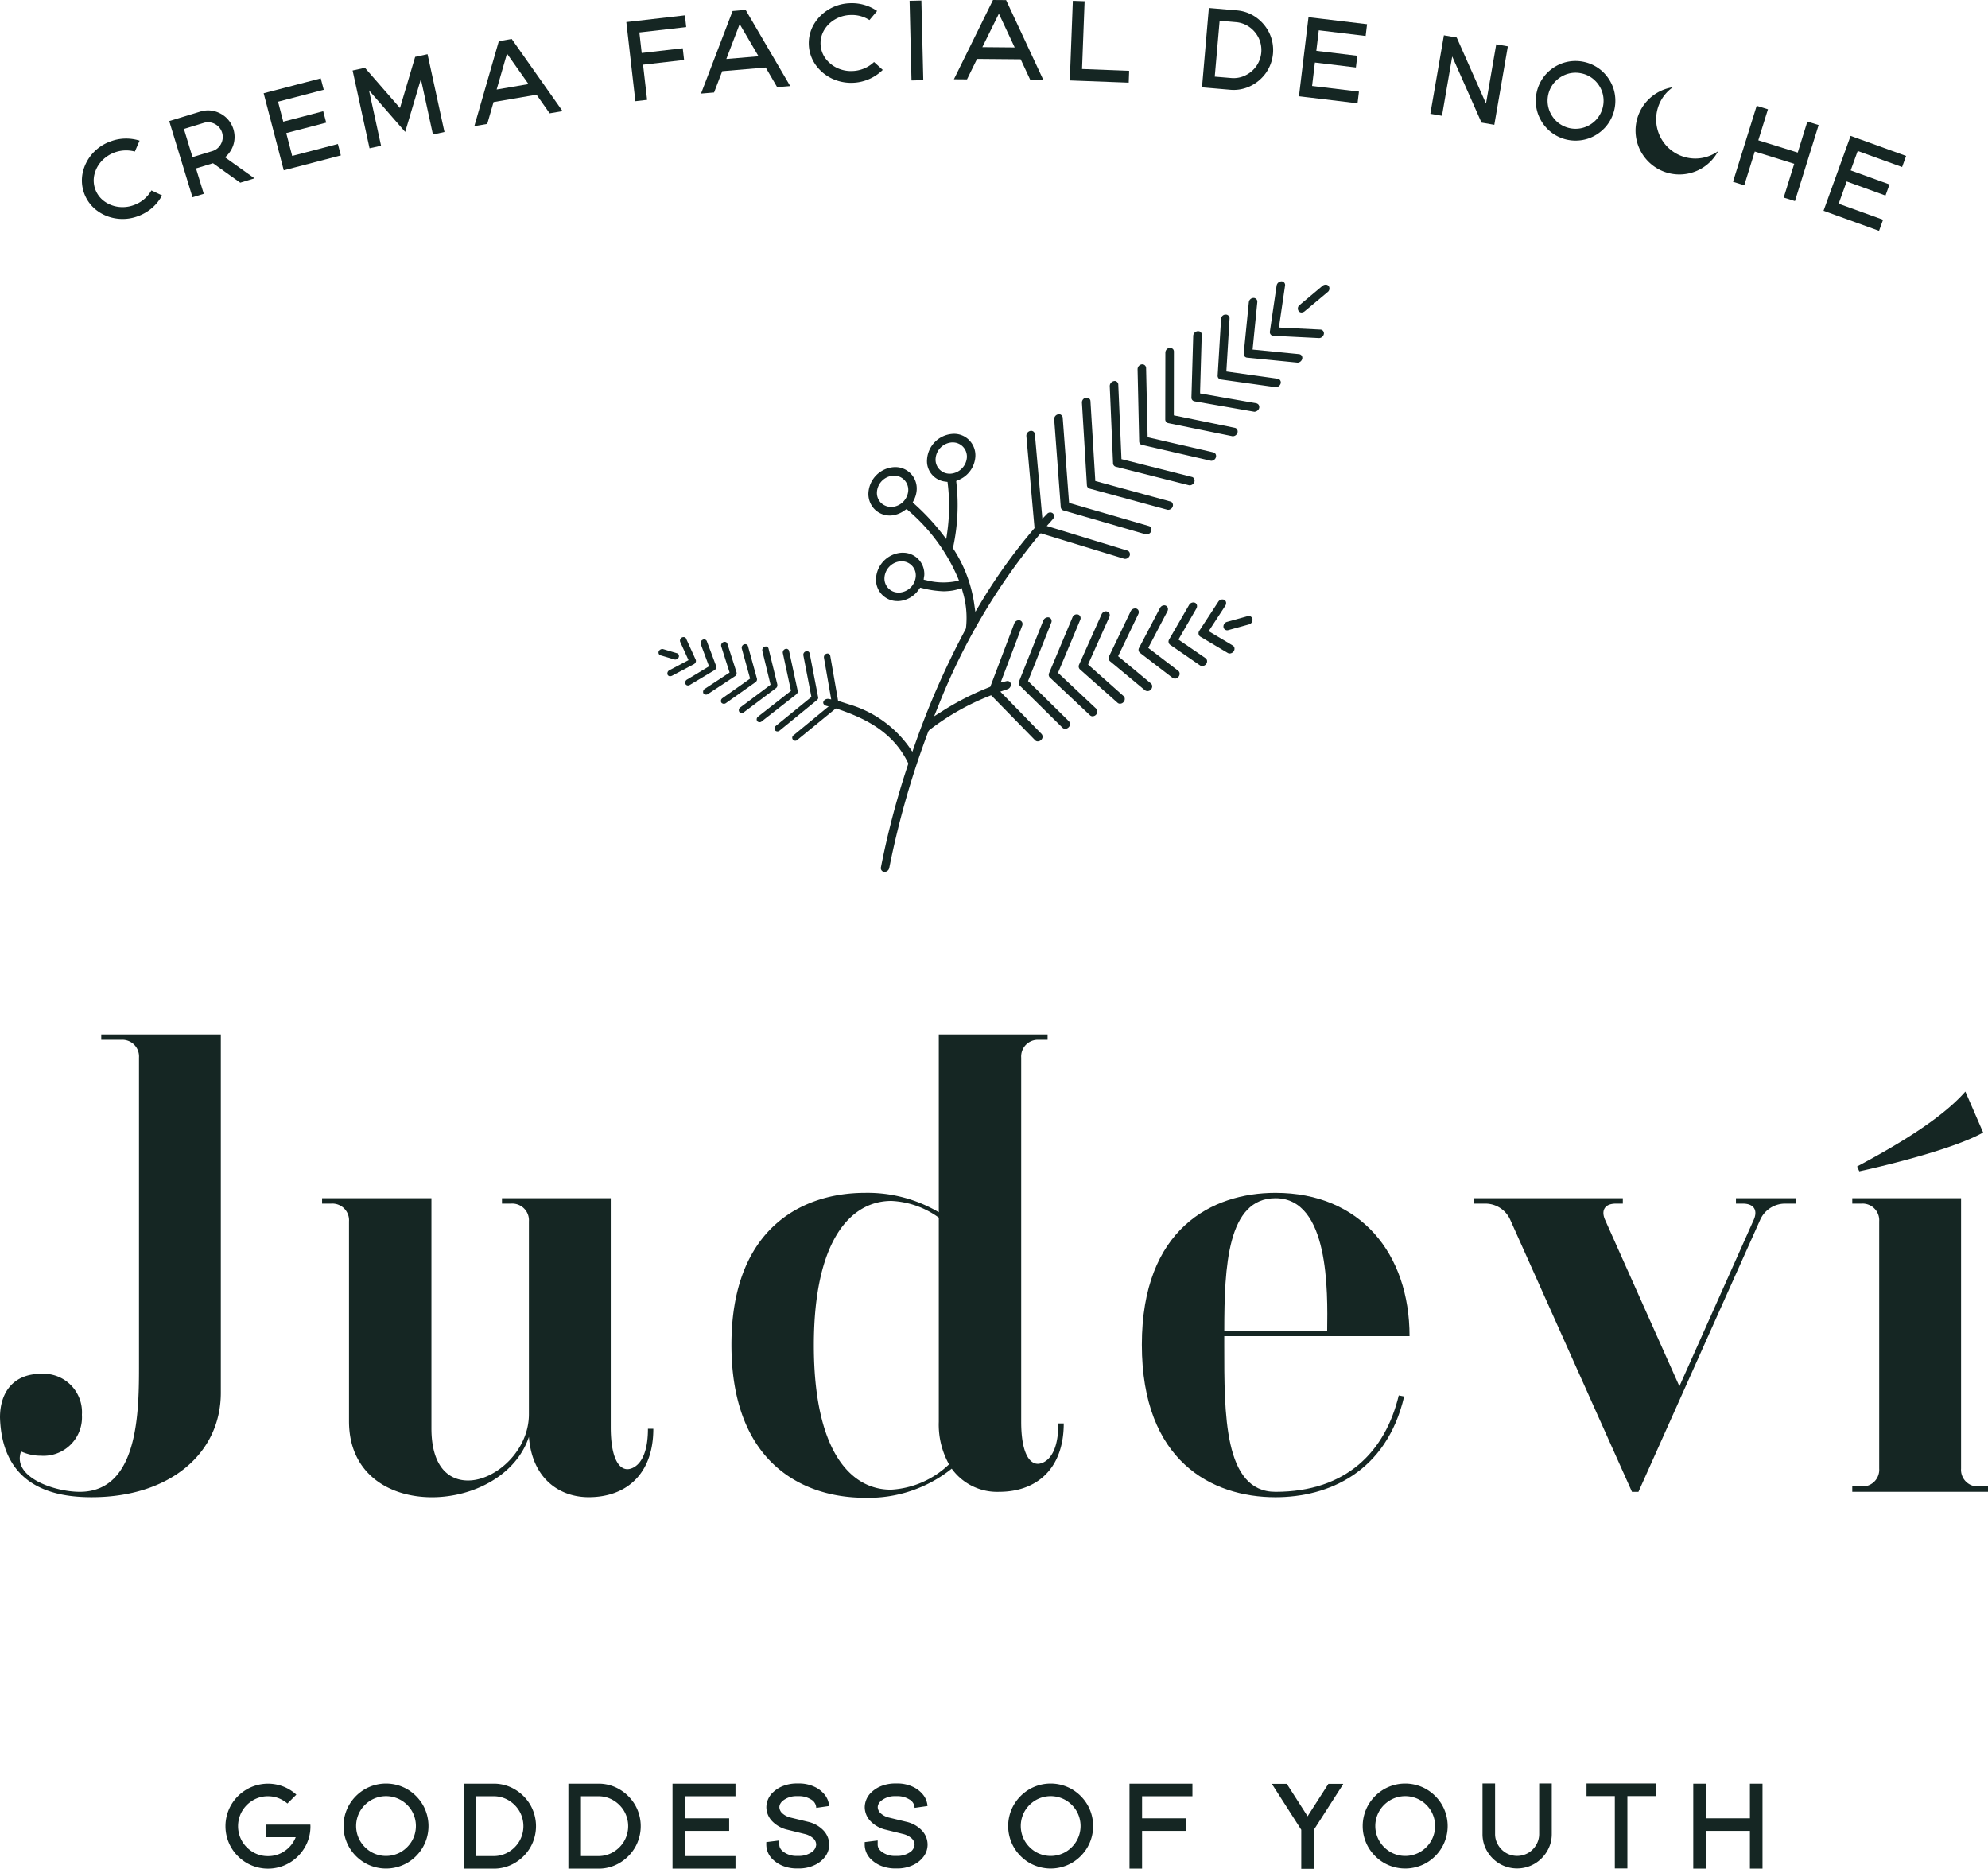 <svg xmlns="http://www.w3.org/2000/svg" width="295" height="277.276" viewBox="0 0 295 277.276">
  <g id="Grupo_101" data-name="Grupo 101" transform="translate(-46.747 -52.454)">
    <g id="Grupo_96" data-name="Grupo 96" transform="translate(46.747 205.938)">
      <path id="Trazado_352" data-name="Trazado 352" d="M58.9,207.718a5.706,5.706,0,0,1-6.075,6.075,6.989,6.989,0,0,1-2.955-.64c-1.359,3.837,4.955,5.994,8.712,5.994,8.792,0,8.792-12.069,8.792-18.942V154.729a2.476,2.476,0,0,0-2.638-2.637H61.773v-.8H79.516v53.148c0,9.031-7.594,15.505-19.181,15.505-5.435,0-13.266-1.44-13.588-11.828,0-3.837,2.078-6.474,6.073-6.474A5.7,5.7,0,0,1,58.9,207.718Z" transform="translate(-46.747 -151.293)" fill="#152623"/>
      <path id="Trazado_353" data-name="Trazado 353" d="M93.751,166.939v34.127c0,5.595,2.477,7.752,5.434,7.752,4.076,0,9.031-4.4,9.031-9.83V170.375a2.475,2.475,0,0,0-2.637-2.637H104.22v-.8h16.142v33.967c0,4.4,1.12,6.235,2.478,6.235.561,0,3.039-.48,3.039-6h.8c0,6.794-4.075,10.151-9.589,10.151-4.317,0-8.393-2.718-8.872-8.952C106.3,208.1,99.9,211.3,93.83,211.3c-6.393,0-12.31-3.517-12.31-11.269V170.375a2.475,2.475,0,0,0-2.637-2.637H77.525v-.8Z" transform="translate(-29.731 -142.643)" fill="#152623"/>
      <path id="Trazado_354" data-name="Trazado 354" d="M136.464,174.791a20.814,20.814,0,0,1,10.948,2.876V151.293h16.145v.8h-1.28a2.475,2.475,0,0,0-2.637,2.637v54.029c0,4.395,1.12,6.233,2.478,6.233.557,0,3.036-.48,3.036-5.994h.8c0,6.794-4.075,10.15-9.592,10.15a8.308,8.308,0,0,1-7.031-3.436,19.727,19.727,0,0,1-12.867,4.315c-9.434,0-19.822-5.354-19.822-22.7C116.642,180.145,127.031,174.791,136.464,174.791Zm3.836,44.038a13.5,13.5,0,0,0,8.629-3.756,12.113,12.113,0,0,1-1.517-6.314V178.467a12.949,12.949,0,0,0-7.033-2.478c-5.994,0-11.508,5.757-11.508,21.42S134.3,218.829,140.3,218.829Z" transform="translate(-8.104 -151.293)" fill="#152623"/>
      <path id="Trazado_355" data-name="Trazado 355" d="M155.861,188.963c0-17.184,10.389-22.538,19.822-22.538,12.628,0,19.9,9.031,19.9,21.259H168.09v1.359c0,10.15-.079,21.739,7.594,21.739,10.549,0,16.3-5.994,18.3-14.305l.8.158c-2.638,11.271-11.271,14.946-19.1,14.946C166.25,211.581,155.861,206.227,155.861,188.963Zm27.5-2.078c.079-5.834.318-19.662-7.673-19.662-7.115,0-7.594,10.07-7.594,19.662Z" transform="translate(13.579 -142.927)" fill="#152623"/>
      <path id="Trazado_356" data-name="Trazado 356" d="M209.676,166.939v.8h-1.037c-1.6,0-2.238.96-1.6,2.4l11.032,24.7,11.03-24.7c.638-1.438,0-2.4-1.6-2.4h-1.039v-.8h8.951v.8h-1.677a4.043,4.043,0,0,0-3.677,2.4L211.994,210.5h-.96l-18.063-40.361a4.037,4.037,0,0,0-3.677-2.4h-1.677v-.8Z" transform="translate(31.136 -142.643)" fill="#152623"/>
      <path id="Trazado_357" data-name="Trazado 357" d="M239.893,172.573v40.121a2.475,2.475,0,0,0,2.637,2.638h1.359v.8H223.748v-.8h1.359a2.476,2.476,0,0,0,2.637-2.638V176.009a2.475,2.475,0,0,0-2.637-2.637h-1.359v-.8Zm-15.425-4.716c4.474-2.4,12.147-6.632,16.063-11.108l2.637,6.073c-4.235,2.4-14.3,4.874-18.381,5.755Z" transform="translate(51.111 -148.277)" fill="#152623"/>
    </g>
    <g id="Grupo_97" data-name="Grupo 97" transform="translate(80.207 317.061)">
      <path id="Trazado_358" data-name="Trazado 358" d="M80.892,228.941v.1a1.059,1.059,0,0,1,.009.144,6.087,6.087,0,0,1-.851,3.163,6.468,6.468,0,0,1-2.283,2.283,6.312,6.312,0,0,1-6.336,0,6.451,6.451,0,0,1-2.286-2.283,6.312,6.312,0,0,1,0-6.336,6.426,6.426,0,0,1,2.286-2.283,6.325,6.325,0,0,1,5.46-.424,6.31,6.31,0,0,1,1.918,1.2l-1.325,1.315a4.492,4.492,0,0,0-1.321-.794,4.356,4.356,0,0,0-1.561-.284,4.293,4.293,0,0,0-2.238.6,4.532,4.532,0,0,0-1.606,1.606,4.469,4.469,0,0,0,0,4.466,4.532,4.532,0,0,0,1.606,1.606,4.291,4.291,0,0,0,2.238.6,4.243,4.243,0,0,0,2.5-.775,4.447,4.447,0,0,0,1.613-2.028H74.363v-1.87h6.53Z" transform="translate(-68.294 -222.841)" fill="#152623"/>
      <path id="Trazado_359" data-name="Trazado 359" d="M82.712,234.62a6.448,6.448,0,0,1-2.286-2.286,6.315,6.315,0,0,1,0-6.337,6.46,6.46,0,0,1,2.286-2.281,6.315,6.315,0,0,1,6.337,0A6.48,6.48,0,0,1,91.329,226a6.315,6.315,0,0,1,0,6.337,6.468,6.468,0,0,1-2.28,2.286,6.325,6.325,0,0,1-6.337,0Zm.941-9.289a4.531,4.531,0,0,0-1.609,1.6,4.425,4.425,0,0,0,0,4.458A4.608,4.608,0,0,0,83.653,233a4.435,4.435,0,0,0,4.458,0,4.587,4.587,0,0,0,1.606-1.612,4.465,4.465,0,0,0,0-4.458,4.511,4.511,0,0,0-1.606-1.6,4.455,4.455,0,0,0-4.458,0Z" transform="translate(-62.058 -222.847)" fill="#152623"/>
      <path id="Trazado_360" data-name="Trazado 360" d="M91.05,235.481V222.875h4.44a6.057,6.057,0,0,1,3.166.853,6.472,6.472,0,0,1,2.283,2.28,6.328,6.328,0,0,1,0,6.339,6.48,6.48,0,0,1-2.283,2.283,6.057,6.057,0,0,1-3.166.853Zm4.44-1.868a4.259,4.259,0,0,0,2.23-.6,4.565,4.565,0,0,0,1.606-1.609,4.462,4.462,0,0,0,0-4.457,4.544,4.544,0,0,0-1.606-1.606,4.285,4.285,0,0,0-2.23-.6H92.917v8.873Z" transform="translate(-55.713 -222.841)" fill="#152623"/>
      <path id="Trazado_361" data-name="Trazado 361" d="M101.061,235.481V222.875H105.5a6.065,6.065,0,0,1,3.166.853,6.468,6.468,0,0,1,2.281,2.28,6.328,6.328,0,0,1,0,6.339,6.476,6.476,0,0,1-2.281,2.283,6.065,6.065,0,0,1-3.166.853Zm4.441-1.868a4.253,4.253,0,0,0,2.228-.6,4.565,4.565,0,0,0,1.606-1.609,4.462,4.462,0,0,0,0-4.457,4.544,4.544,0,0,0-1.606-1.606,4.28,4.28,0,0,0-2.228-.6h-2.575v8.873Z" transform="translate(-50.178 -222.841)" fill="#152623"/>
      <path id="Trazado_362" data-name="Trazado 362" d="M120.356,224.74h-7.479v3.272h6.541v1.867h-6.541v3.735h7.479v1.868h-9.345V222.875h9.345Z" transform="translate(-44.677 -222.841)" fill="#152623"/>
      <path id="Trazado_363" data-name="Trazado 363" d="M126.155,228.541a4.548,4.548,0,0,1,2.284,1.267,3.054,3.054,0,0,1,.865,2.087v.061a2.966,2.966,0,0,1-.615,1.781A4.128,4.128,0,0,1,127.067,235a5.392,5.392,0,0,1-2.28.469h-.293a5.5,5.5,0,0,1-1.957-.342,4.54,4.54,0,0,1-1.572-.974,3.043,3.043,0,0,1-.991-2.211v-.387l1.929-.242v.638a1.081,1.081,0,0,0,.137.514,1.727,1.727,0,0,0,.284.373,3.159,3.159,0,0,0,2.169.764h.293a3.28,3.28,0,0,0,1.8-.48,1.486,1.486,0,0,0,.787-1.171V231.9a1.268,1.268,0,0,0-.467-.932,2.881,2.881,0,0,0-1.227-.616l-2.548-.629a4.573,4.573,0,0,1-2.275-1.258,3.043,3.043,0,0,1-.874-2.072,3.081,3.081,0,0,1,.981-2.219,4.506,4.506,0,0,1,1.575-.975,5.619,5.619,0,0,1,1.961-.342h.286a5.417,5.417,0,0,1,2.228.443,4.243,4.243,0,0,1,1.606,1.2,2.99,2.99,0,0,1,.674,1.7l-1.91.275-.009-.1a1.463,1.463,0,0,0-.787-1.158,3.306,3.306,0,0,0-1.8-.477H124.5a3.175,3.175,0,0,0-2.168.756,1.679,1.679,0,0,0-.284.371,1.109,1.109,0,0,0-.137.523,1.3,1.3,0,0,0,.477.926,2.784,2.784,0,0,0,1.217.607Z" transform="translate(-39.721 -222.853)" fill="#152623"/>
      <path id="Trazado_364" data-name="Trazado 364" d="M135.556,228.541a4.553,4.553,0,0,1,2.286,1.267,3.055,3.055,0,0,1,.865,2.087v.061a2.969,2.969,0,0,1-.618,1.781A4.112,4.112,0,0,1,136.467,235a5.387,5.387,0,0,1-2.28.469h-.294a5.51,5.51,0,0,1-1.957-.342,4.533,4.533,0,0,1-1.57-.974,3.043,3.043,0,0,1-.991-2.211v-.387l1.927-.242v.638a1.082,1.082,0,0,0,.138.514,1.728,1.728,0,0,0,.284.373,3.155,3.155,0,0,0,2.168.764h.294a3.282,3.282,0,0,0,1.8-.48,1.49,1.49,0,0,0,.787-1.171V231.9a1.27,1.27,0,0,0-.469-.932,2.866,2.866,0,0,0-1.225-.616l-2.548-.629a4.574,4.574,0,0,1-2.275-1.258,3.036,3.036,0,0,1-.874-2.072,3.081,3.081,0,0,1,.981-2.219,4.5,4.5,0,0,1,1.573-.975,5.628,5.628,0,0,1,1.963-.342h.284a5.407,5.407,0,0,1,2.228.443,4.231,4.231,0,0,1,1.606,1.2,3.017,3.017,0,0,1,.679,1.7l-1.913.275-.009-.1a1.467,1.467,0,0,0-.787-1.158,3.307,3.307,0,0,0-1.8-.477H133.9a3.173,3.173,0,0,0-2.168.756,1.633,1.633,0,0,0-.284.371,1.091,1.091,0,0,0-.138.523,1.3,1.3,0,0,0,.478.926,2.784,2.784,0,0,0,1.217.607Z" transform="translate(-34.523 -222.853)" fill="#152623"/>
      <path id="Trazado_365" data-name="Trazado 365" d="M146.223,234.62a6.477,6.477,0,0,1-2.283-2.286,6.315,6.315,0,0,1,0-6.337,6.489,6.489,0,0,1,2.283-2.281,6.318,6.318,0,0,1,6.339,0,6.455,6.455,0,0,1,2.28,2.281,6.315,6.315,0,0,1,0,6.337,6.443,6.443,0,0,1-2.28,2.286,6.328,6.328,0,0,1-6.339,0Zm.944-9.289a4.544,4.544,0,0,0-1.609,1.6,4.435,4.435,0,0,0,0,4.458A4.622,4.622,0,0,0,147.167,233a4.432,4.432,0,0,0,4.457,0,4.574,4.574,0,0,0,1.606-1.612,4.445,4.445,0,0,0,0-4.458,4.5,4.5,0,0,0-1.606-1.6,4.452,4.452,0,0,0-4.457,0Z" transform="translate(-26.943 -222.847)" fill="#152623"/>
      <path id="Trazado_366" data-name="Trazado 366" d="M164.018,224.74h-7.472v3.272h6.541v1.867h-6.541v5.6h-1.865V222.875h9.337Z" transform="translate(-20.533 -222.841)" fill="#152623"/>
      <path id="Trazado_367" data-name="Trazado 367" d="M172.649,235.5v-5.794l-4.368-6.817H170.5l3.087,4.812,3.09-4.812h2.145l.051.047-4.354,6.771V235.5Z" transform="translate(-13.014 -222.833)" fill="#152623"/>
      <path id="Trazado_368" data-name="Trazado 368" d="M180.1,234.62a6.477,6.477,0,0,1-2.283-2.286,6.315,6.315,0,0,1,0-6.337,6.489,6.489,0,0,1,2.283-2.281,6.318,6.318,0,0,1,6.339,0,6.455,6.455,0,0,1,2.28,2.281,6.315,6.315,0,0,1,0,6.337,6.443,6.443,0,0,1-2.28,2.286,6.328,6.328,0,0,1-6.339,0Zm.944-9.289a4.531,4.531,0,0,0-1.609,1.6,4.425,4.425,0,0,0,0,4.458A4.608,4.608,0,0,0,181.047,233a4.432,4.432,0,0,0,4.457,0,4.587,4.587,0,0,0,1.606-1.612,4.455,4.455,0,0,0,0-4.458,4.51,4.51,0,0,0-1.606-1.6,4.452,4.452,0,0,0-4.457,0Z" transform="translate(-8.212 -222.847)" fill="#152623"/>
      <path id="Trazado_369" data-name="Trazado 369" d="M190.964,234.772a5.192,5.192,0,0,1-1.857-1.857,4.953,4.953,0,0,1-.693-2.586v-7.472h1.865v7.472a3.147,3.147,0,0,0,.446,1.646,3.324,3.324,0,0,0,1.182,1.185,3.3,3.3,0,0,0,3.287,0,3.323,3.323,0,0,0,1.182-1.185,3.147,3.147,0,0,0,.446-1.646v-7.472h1.868v7.472a4.929,4.929,0,0,1-.7,2.586,5.266,5.266,0,0,1-1.862,1.857,5.161,5.161,0,0,1-5.165,0Z" transform="translate(-1.883 -222.851)" fill="#152623"/>
      <path id="Trazado_370" data-name="Trazado 370" d="M208.628,222.853v1.876h-4.21v10.738h-1.865V224.729h-4.2v-1.876Z" transform="translate(3.612 -222.853)" fill="#152623"/>
      <path id="Trazado_371" data-name="Trazado 371" d="M216.96,222.875h1.868v12.606H216.96v-5.6H210.42v5.6h-1.867V222.875h1.867v5.137h6.541Z" transform="translate(9.251 -222.841)" fill="#152623"/>
    </g>
    <g id="Grupo_99" data-name="Grupo 99" transform="translate(58.898 52.454)">
      <g id="Grupo_98" data-name="Grupo 98">
        <path id="Trazado_372" data-name="Trazado 372" d="M64.891,73.383l1.578.745A6.511,6.511,0,0,1,65,75.972a6.664,6.664,0,0,1-2.141,1.245,6.438,6.438,0,0,1-3.272.318,6.232,6.232,0,0,1-2.881-1.242,5.576,5.576,0,0,1-2-5.592,6.323,6.323,0,0,1,1.44-2.786,6.483,6.483,0,0,1,2.736-1.822,6.4,6.4,0,0,1,2.169-.4A6.548,6.548,0,0,1,63.135,66l-.7,1.621a4.979,4.979,0,0,0-4.946,1.422,4.514,4.514,0,0,0-1.058,1.977,3.821,3.821,0,0,0,1.405,3.93,4.512,4.512,0,0,0,2.073.862,4.774,4.774,0,0,0,2.362-.245,4.856,4.856,0,0,0,2.617-2.185Z" transform="translate(-54.572 -45.134)" fill="#152623"/>
        <path id="Trazado_373" data-name="Trazado 373" d="M75.57,73.082l-2.113.646-4.044-2.887-2.522.77,1.154,3.769-1.674.512-1.152-3.77-2.3-7.535,1.674-.512,2.929-.894a3.828,3.828,0,0,1,2.054-.073,4.043,4.043,0,0,1,1.781.952,3.935,3.935,0,0,1,1.092,4.023A4.008,4.008,0,0,1,71.2,69.962ZM65.1,65.757l1.275,4.18,2.932-.894A2.129,2.129,0,0,0,70.6,67.975a2.167,2.167,0,0,0-.9-2.952,2.119,2.119,0,0,0-1.669-.162Z" transform="translate(-49.958 -46.623)" fill="#152623"/>
        <path id="Trazado_374" data-name="Trazado 374" d="M80.857,61.635l-6.78,1.77.773,2.963,5.929-1.548.443,1.693-5.929,1.548.882,3.387,6.78-1.77.441,1.694-6.778,1.77-.843.217-.851.222L71.942,62.151l.851-.222.843-.217,6.778-1.77Z" transform="translate(-44.968 -48.315)" fill="#152623"/>
        <path id="Trazado_375" data-name="Trazado 375" d="M89.723,58.032l1.837-.4,2.511,11.544-1.711.37L90.573,61.33l-2.331,7.834L82.875,63l1.789,8.216-1.71.374L80.442,60.052l1.829-.4,5.2,5.968Z" transform="translate(-40.269 -49.591)" fill="#152623"/>
        <path id="Trazado_376" data-name="Trazado 376" d="M93.99,68.782l-1.916.328,3.632-12.6,1.915-.328,7.544,10.7-1.915.328-1.944-2.763-6.382,1.093Zm2.93-10.429-1.537,5.326,4.73-.807Z" transform="translate(-33.838 -50.395)" fill="#152623"/>
        <path id="Trazado_377" data-name="Trazado 377" d="M115.486,55.665l-6.952.794.346,3.045,6.09-.7.2,1.738-6.089.7.6,5.216-1.741.2L106.6,54.92l.865-.1.873-.1,6.955-.8Z" transform="translate(-25.809 -51.642)" fill="#152623"/>
        <path id="Trazado_378" data-name="Trazado 378" d="M115.671,65.655l-1.935.16,4.685-12.247,1.936-.166,6.611,11.3-1.935.161-1.7-2.915-6.451.548Zm3.8-10.148-1.981,5.176,4.781-.4Z" transform="translate(-21.861 -51.93)" fill="#152623"/>
        <path id="Trazado_379" data-name="Trazado 379" d="M133.716,61.487l1.292,1.172a6.7,6.7,0,0,1-7.572,1.266,6.3,6.3,0,0,1-2.4-2.028,5.582,5.582,0,0,1-.289-5.93,6.271,6.271,0,0,1,2.188-2.245,6.482,6.482,0,0,1,3.146-.955,6.628,6.628,0,0,1,2.191.25,6.545,6.545,0,0,1,1.9.9l-1.137,1.349a4.761,4.761,0,0,0-1.337-.592,4.89,4.89,0,0,0-1.533-.157,4.764,4.764,0,0,0-2.277.672,4.5,4.5,0,0,0-1.587,1.581,3.831,3.831,0,0,0,.2,4.173,4.557,4.557,0,0,0,1.735,1.427,4.8,4.8,0,0,0,2.329.452,4.852,4.852,0,0,0,1.736-.4A4.706,4.706,0,0,0,133.716,61.487Z" transform="translate(-16.168 -52.286)" fill="#152623"/>
        <path id="Trazado_380" data-name="Trazado 380" d="M133.95,64.362l-.284-11.816,1.749-.04.284,11.816Z" transform="translate(-10.843 -52.425)" fill="#152623"/>
        <path id="Trazado_381" data-name="Trazado 381" d="M139.845,64.231l-1.943-.017,5.8-11.76,1.944.016,5.533,11.861-1.943-.016-1.426-3.061-6.475-.056Zm4.73-9.746-2.454,4.968,4.8.043Z" transform="translate(-8.501 -52.454)" fill="#152623"/>
        <path id="Trazado_382" data-name="Trazado 382" d="M148.976,64.345l.45-11.813,1.747.064-.382,10.055,6.994.27-.068,1.755Z" transform="translate(-2.378 -52.411)" fill="#152623"/>
        <path id="Trazado_383" data-name="Trazado 383" d="M161.609,64.988l1.016-11.768,4.146.354a5.72,5.72,0,0,1,2.887,1.053,6.09,6.09,0,0,1,1.946,2.314,5.912,5.912,0,0,1-.512,5.915,6.083,6.083,0,0,1-2.312,1.95,5.7,5.7,0,0,1-3.025.54Zm4.3-1.387a3.948,3.948,0,0,0,2.129-.384,4.283,4.283,0,0,0,1.629-1.37,4.172,4.172,0,0,0,.359-4.162,4.256,4.256,0,0,0-1.37-1.629,4,4,0,0,0-2.031-.738l-2.4-.21L163.5,63.4Z" transform="translate(4.606 -52.03)" fill="#152623"/>
        <path id="Trazado_384" data-name="Trazado 384" d="M180.77,56.881l-6.955-.839-.365,3.044,6.083.735-.21,1.738-6.083-.735-.419,3.475,6.955.835-.21,1.738-6.955-.839-.865-.1-.871-.106L172.287,54.1l.873.1.865.106,6.955.834Z" transform="translate(9.729 -51.544)" fill="#152623"/>
        <path id="Trazado_385" data-name="Trazado 385" d="M192.92,69.106l-1.9-.328-4.346-9.809-1.517,8.8-1.727-.3,2.011-11.639,1.9.326,4.348,9.8,1.516-8.789,1.724.3Z" transform="translate(16.67 -50.588)" fill="#152623"/>
        <path id="Trazado_386" data-name="Trazado 386" d="M195.429,68.552a6.059,6.059,0,0,1-1.638-2.545,5.92,5.92,0,0,1,1.258-5.8,6.056,6.056,0,0,1,2.544-1.637,5.934,5.934,0,0,1,5.8,1.258,6.094,6.094,0,0,1,1.637,2.539,5.928,5.928,0,0,1-1.258,5.806,6.05,6.05,0,0,1-2.542,1.641,5.921,5.921,0,0,1-5.8-1.258Zm2.707-8.322a4.283,4.283,0,0,0-1.792,1.152,4.139,4.139,0,0,0-.884,4.081,4.319,4.319,0,0,0,1.152,1.794,4.156,4.156,0,0,0,4.082.884,4.3,4.3,0,0,0,1.79-1.154,4.176,4.176,0,0,0,.884-4.084,4.219,4.219,0,0,0-1.152-1.786,3.992,3.992,0,0,0-1.921-.992A4.035,4.035,0,0,0,198.136,60.23Z" transform="translate(22.237 -49.236)" fill="#152623"/>
        <path id="Trazado_387" data-name="Trazado 387" d="M223.385,64.9l1.672.519L221.543,76.7l-1.671-.52,1.562-5.011-5.853-1.822-1.559,5.011-1.672-.52,3.514-11.277,1.671.52-1.43,4.6,5.85,1.822Z" transform="translate(32.659 -46.866)" fill="#152623"/>
        <path id="Trazado_388" data-name="Trazado 388" d="M232.66,70.058l-6.59-2.382-1.042,2.882,5.763,2.084-.595,1.646L224.433,72.2l-1.189,3.3,6.59,2.377-.595,1.646-6.59-2.379-.82-.3-.826-.3,4.014-11.108.828.3.82.293,6.59,2.384Z" transform="translate(37.443 -45.276)" fill="#152623"/>
      </g>
      <path id="Trazado_389" data-name="Trazado 389" d="M211.923,71.366a5.813,5.813,0,0,1-3.339-10.577,6.506,6.506,0,1,0,6.716,9.48A5.778,5.778,0,0,1,211.923,71.366Z" transform="translate(27.505 -47.846)" fill="#152623"/>
    </g>
    <g id="Grupo_100" data-name="Grupo 100" transform="translate(144.467 94.197)">
      <path id="Trazado_390" data-name="Trazado 390" d="M167.07,80.921a.718.718,0,0,0-.714.651l-.761,7.6a.558.558,0,0,0,.5.609l7.5.745a.746.746,0,0,0,.686-.593.607.607,0,0,0-.093-.464.551.551,0,0,0-.391-.208l-6.884-.682.7-7.036a.555.555,0,0,0-.146-.447A.545.545,0,0,0,167.07,80.921Z" transform="translate(-78.761 -78.458)" fill="#152623"/>
      <path id="Trazado_391" data-name="Trazado 391" d="M169.845,79.335a.769.769,0,0,0-.745.613l-1,6.823a.546.546,0,0,0,.12.452.5.5,0,0,0,.387.194l6.816.343a.755.755,0,0,0,.688-.62.552.552,0,0,0-.124-.453.512.512,0,0,0-.4-.193l-6.145-.307.031-.234.874-5.968a.539.539,0,0,0-.115-.453A.516.516,0,0,0,169.845,79.335Z" transform="translate(-77.38 -79.335)" fill="#152623"/>
      <path id="Trazado_392" data-name="Trazado 392" d="M171.775,83.608l3.423-2.859a.663.663,0,0,0,.14-.9.551.551,0,0,0-.374-.193.361.361,0,0,0-.068,0h-.016a.727.727,0,0,0-.443.166l-3.412,2.859a.648.648,0,0,0-.135.891.528.528,0,0,0,.433.213A.8.8,0,0,0,171.775,83.608Z" transform="translate(-75.9 -79.161)" fill="#152623"/>
      <path id="Trazado_393" data-name="Trazado 393" d="M163.666,112.977a.556.556,0,0,0,.567.453.55.55,0,0,0,.152-.026l3.062-.843a.71.71,0,0,0,.52-.792.532.532,0,0,0-.25-.374.477.477,0,0,0-.447-.057l-.073.009-3,.834A.716.716,0,0,0,163.666,112.977Z" transform="translate(-79.831 -61.661)" fill="#152623"/>
      <path id="Trazado_394" data-name="Trazado 394" d="M160.844,109.783l.2.056a.577.577,0,0,0,.157.022.739.739,0,0,0,.677-.469.641.641,0,0,0-.02-.5.5.5,0,0,0-.323-.27L149.7,105.19l-.031-.314-.921-12.327a.527.527,0,0,0-.2-.385.479.479,0,0,0-.447-.12.721.721,0,0,0-.615.75l.974,13.024a.554.554,0,0,0,.4.491l.2.057Z" transform="translate(-88.773 -72.318)" fill="#152623"/>
      <path id="Trazado_395" data-name="Trazado 395" d="M163.578,106.108a.47.47,0,0,0-.323-.255l-11.143-3.042-.011-.334-.7-11.513a.488.488,0,0,0-.183-.371.6.6,0,0,0-.474-.14.717.717,0,0,0-.609.739l.739,12.249a.54.54,0,0,0,.4.5l11.508,3.129a.5.5,0,0,0,.146.022.73.73,0,0,0,.677-.484A.636.636,0,0,0,163.578,106.108Z" transform="translate(-87.306 -73.19)" fill="#152623"/>
      <path id="Trazado_396" data-name="Trazado 396" d="M165.309,103.357a.5.5,0,0,0-.334-.266l-10.446-2.64-.011-.349-.458-10.707a.5.5,0,0,0-.2-.407.437.437,0,0,0-.411-.12.753.753,0,0,0-.655.735l.489,11.468a.541.541,0,0,0,.4.509l10.837,2.739a.5.5,0,0,0,.141.022.752.752,0,0,0,.686-.5A.575.575,0,0,0,165.309,103.357Z" transform="translate(-85.837 -74.074)" fill="#152623"/>
      <path id="Trazado_397" data-name="Trazado 397" d="M155.453,88l.239,10.691a.525.525,0,0,0,.422.531l10.134,2.328a.509.509,0,0,0,.151.026.739.739,0,0,0,.672-.511.606.606,0,0,0-.042-.489.512.512,0,0,0-.348-.256l-9.733-2.239-.006-.166-.224-10.1a.555.555,0,0,0-.551-.547c-.026,0-.048,0-.073,0A.734.734,0,0,0,155.453,88Z" transform="translate(-84.367 -74.95)" fill="#152623"/>
      <path id="Trazado_398" data-name="Trazado 398" d="M159.225,85.854a.7.7,0,0,0-.464-.168.732.732,0,0,0-.646.71l-.016,9.915a.553.553,0,0,0,.449.551l9.466,1.932a.541.541,0,0,0,.126.017.752.752,0,0,0,.677-.526.636.636,0,0,0-.057-.489.5.5,0,0,0-.349-.241l-9.041-1.848.011-9.463A.552.552,0,0,0,159.225,85.854Z" transform="translate(-82.904 -75.824)" fill="#152623"/>
      <path id="Trazado_399" data-name="Trazado 399" d="M161.6,84.1h-.084a.725.725,0,0,0-.651.693l-.266,9.145a.551.551,0,0,0,.458.567l8.775,1.531a.445.445,0,0,0,.12.016.772.772,0,0,0,.7-.551.658.658,0,0,0-.078-.48.588.588,0,0,0-.36-.228l-8.326-1.458v-.391l.239-8.269a.544.544,0,0,0-.161-.453A.527.527,0,0,0,161.6,84.1Z" transform="translate(-81.522 -76.702)" fill="#152623"/>
      <path id="Trazado_400" data-name="Trazado 400" d="M172.459,92.725a.548.548,0,0,0-.078-.463.513.513,0,0,0-.376-.234L164.4,90.955l.011-.193.464-7.656a.53.53,0,0,0-.152-.427.6.6,0,0,0-.363-.172.59.59,0,0,1-.146.006.682.682,0,0,0-.6.671l-.506,8.375a.542.542,0,0,0,.469.582l8.125,1.141.071.216h0l-.011-.211A.77.77,0,0,0,172.459,92.725Z" transform="translate(-80.14 -77.581)" fill="#152623"/>
      <path id="Trazado_401" data-name="Trazado 401" d="M150.486,111.6l-3.468,8.266a.588.588,0,0,0,.115.666l5.952,5.593a.536.536,0,0,0,.39.155.726.726,0,0,0,.506-.234.716.716,0,0,0,.2-.489.573.573,0,0,0-.171-.4l-5.671-5.328,3.3-7.864a.6.6,0,0,0,0-.494.509.509,0,0,0-.317-.287A.68.68,0,0,0,150.486,111.6Z" transform="translate(-89.06 -61.75)" fill="#152623"/>
      <path id="Trazado_402" data-name="Trazado 402" d="M153.877,110.859a.739.739,0,0,0-.651.436l-3.343,7.483a.605.605,0,0,0,.13.7l5.572,4.947a.537.537,0,0,0,.359.146l.048-.006a.668.668,0,0,0,.483-.234.676.676,0,0,0,.188-.5v-.011a.553.553,0,0,0-.177-.38l-5.264-4.68.124-.3,3.027-6.76a.636.636,0,0,0,.016-.5.515.515,0,0,0-.307-.287A.646.646,0,0,0,153.877,110.859Z" transform="translate(-87.478 -61.906)" fill="#152623"/>
      <path id="Trazado_403" data-name="Trazado 403" d="M152.878,118.413l5.2,4.317a.667.667,0,0,0,.9-.124.729.729,0,0,0,.172-.506.561.561,0,0,0-.193-.385l-4.865-4.041,3-6.25a.654.654,0,0,0,.031-.5.515.515,0,0,0-.29-.3.729.729,0,0,0-.87.374l-3.214,6.693A.618.618,0,0,0,152.878,118.413Z" transform="translate(-85.894 -62.061)" fill="#152623"/>
      <path id="Trazado_404" data-name="Trazado 404" d="M159.347,110.288a.71.71,0,0,0-.613.391l-.006,0-3.1,5.912a.58.58,0,0,0,.13.75l4.826,3.7a.643.643,0,0,0,.9-.161.666.666,0,0,0,.151-.506.5.5,0,0,0-.193-.363l-4.457-3.407.082-.162,2.766-5.28a.672.672,0,0,0,.047-.511.575.575,0,0,0-.286-.312A.549.549,0,0,0,159.347,110.288Z" transform="translate(-84.314 -62.222)" fill="#152623"/>
      <path id="Trazado_405" data-name="Trazado 405" d="M161.467,110.376l-2.958,5.114a.6.6,0,0,0,.135.807l4.447,3.062a.618.618,0,0,0,.328.093.752.752,0,0,0,.573-.3.66.66,0,0,0,.13-.511.538.538,0,0,0-.224-.359l-4.02-2.761,2.671-4.618a.677.677,0,0,0,.068-.506.521.521,0,0,0-.272-.332A.721.721,0,0,0,161.467,110.376Z" transform="translate(-82.73 -62.377)" fill="#152623"/>
      <path id="Trazado_406" data-name="Trazado 406" d="M164.222,110.046l-2.832,4.339a.619.619,0,0,0-.1.458.536.536,0,0,0,.25.4l4.083,2.427a.583.583,0,0,0,.281.073.751.751,0,0,0,.6-.334.675.675,0,0,0,.1-.511.543.543,0,0,0-.25-.339l-3.572-2.129.124-.183,2.354-3.6a.72.72,0,0,0,.1-.52.556.556,0,0,0-.245-.334A.723.723,0,0,0,164.222,110.046Z" transform="translate(-81.148 -62.531)" fill="#152623"/>
      <path id="Trazado_407" data-name="Trazado 407" d="M127.044,121.936a.668.668,0,0,0,.186-.245.491.491,0,0,0,0-.219l-.025-.113h0l-1.228-6.37a.442.442,0,0,0-.172-.255.532.532,0,0,0-.25-.062.467.467,0,0,0-.135.02.522.522,0,0,0-.38.593l1.193,6.171-.214.177-5.061,4.115a.559.559,0,0,0-.2.374.383.383,0,0,0,.084.292.479.479,0,0,0,.662.047Z" transform="translate(-103.55 -59.798)" fill="#152623"/>
      <path id="Trazado_408" data-name="Trazado 408" d="M144.144,120.94a.577.577,0,0,0,.115.635l6.333,6.244a.57.57,0,0,0,.4.155.722.722,0,0,0,.5-.217.647.647,0,0,0,.047-.9l-6.062-5.969,3.447-8.66a.6.6,0,0,0-.009-.494.507.507,0,0,0-.329-.281.536.536,0,0,0-.155-.022.767.767,0,0,0-.683.458Z" transform="translate(-90.644 -61.588)" fill="#152623"/>
      <path id="Trazado_409" data-name="Trazado 409" d="M124.943,121.195a.54.54,0,0,0,.2-.516l-1.281-5.916a.371.371,0,0,0-.183-.255.383.383,0,0,0-.213-.068.659.659,0,0,0-.157.026.558.558,0,0,0-.374.609l1.208,5.6-.219.182-4.662,3.646a.509.509,0,0,0-.129.677.483.483,0,0,0,.662.04Z" transform="translate(-104.491 -59.927)" fill="#152623"/>
      <path id="Trazado_410" data-name="Trazado 410" d="M122.842,120.416a.517.517,0,0,0,.219-.526l0-.057-1.3-5.306a.426.426,0,0,0-.2-.261.393.393,0,0,0-.193-.047.45.45,0,0,0-.146.026.546.546,0,0,0-.385.62l1.224,5.03-.234.183-4.255,3.182a.491.491,0,0,0-.151.662.484.484,0,0,0,.655.078Z" transform="translate(-105.437 -60.049)" fill="#152623"/>
      <path id="Trazado_411" data-name="Trazado 411" d="M120.755,119.647a.5.5,0,0,0,.224-.547l-.011-.036-1.317-4.777a.368.368,0,0,0-.188-.234.442.442,0,0,0-.219-.056.606.606,0,0,0-.177.031.544.544,0,0,0-.334.613l1.235,4.463-.259.193-3.834,2.708a.5.5,0,0,0-.171.668.494.494,0,0,0,.655.089Z" transform="translate(-106.38 -60.171)" fill="#152623"/>
      <path id="Trazado_412" data-name="Trazado 412" d="M118.668,118.876a.522.522,0,0,0,.228-.578v0l-1.359-4.244a.393.393,0,0,0-.208-.241.54.54,0,0,0-.188-.036.61.61,0,0,0-.2.042.533.533,0,0,0-.312.635l1.239,3.879-3.687,2.422a.53.53,0,0,0-.188.686.512.512,0,0,0,.646.095Z" transform="translate(-107.323 -60.295)" fill="#152623"/>
      <path id="Trazado_413" data-name="Trazado 413" d="M112.675,120.378a.523.523,0,0,0,.228-.073l3.662-2.193a.546.546,0,0,0,.25-.62L115.43,113.8a.379.379,0,0,0-.214-.217.438.438,0,0,0-.193-.042.386.386,0,0,0-.171.042.533.533,0,0,0-.323.651l1.233,3.306-.151.089L112.5,119.5a.521.521,0,0,0-.234.662.4.4,0,0,0,.349.214Z" transform="translate(-108.267 -60.421)" fill="#152623"/>
      <path id="Trazado_414" data-name="Trazado 414" d="M110.555,118.9a.4.4,0,0,0,.38.23,1.093,1.093,0,0,0,.255-.062l3.27-1.73a.635.635,0,0,0,.266-.3.5.5,0,0,0,0-.359l-1.421-3.124a.345.345,0,0,0-.225-.208.351.351,0,0,0-.151-.026.654.654,0,0,0-.261.062.532.532,0,0,0-.239.657l1.23,2.7-2.843,1.5A.532.532,0,0,0,110.555,118.9Z" transform="translate(-109.21 -60.542)" fill="#152623"/>
      <path id="Trazado_415" data-name="Trazado 415" d="M112.661,115.3a.381.381,0,0,0-.244-.208l-2.078-.62c-.016,0-.057-.011-.1-.011a.611.611,0,0,0-.537.36.5.5,0,0,0,.016.363.41.41,0,0,0,.245.21l2.093.624c.016,0,.062.011.1.011h.016a.572.572,0,0,0,.5-.349A.481.481,0,0,0,112.661,115.3Z" transform="translate(-109.676 -59.915)" fill="#152623"/>
      <path id="Trazado_416" data-name="Trazado 416" d="M172.494,111.653a.514.514,0,0,0-.318-.27l-11.962-3.651.5-.542c.053-.057.1-.12.162-.188.073-.089.146-.171.219-.25a.732.732,0,0,0,.2-.509.543.543,0,0,0-.177-.38.621.621,0,0,0-.86.084l-.693.713-1.113-12.535a.589.589,0,0,0-.23-.407.574.574,0,0,0-.411-.093.74.74,0,0,0-.624.766L158.4,108.05l-.124.144a81.606,81.606,0,0,0-7.989,11.16l-.666,1.115-.188-1.286a20.316,20.316,0,0,0-3.047-8.01l-.109-.161.057-.188a29.557,29.557,0,0,0,.478-9.421l-.036-.339.312-.14a4.022,4.022,0,0,0,2.531-3.458A3.2,3.2,0,0,0,148.7,95a3.122,3.122,0,0,0-2.474-.927,4.066,4.066,0,0,0-3.775,3.777,3.048,3.048,0,0,0,2.7,3.3l.339.047.04.343a27.617,27.617,0,0,1-.073,7.052l-.155,1.078-.662-.859a33.578,33.578,0,0,0-4.058-4.333l-.259-.23.151-.318a3.757,3.757,0,0,0,.438-1.52A3.172,3.172,0,0,0,137.7,99l-.161.006a4.065,4.065,0,0,0-3.786,3.78,3.227,3.227,0,0,0,.916,2.469,3.176,3.176,0,0,0,2.474.922,3.859,3.859,0,0,0,1.974-.756l.3-.2.266.233a27.236,27.236,0,0,1,7.3,9.879l.2.485-.516.13a9.9,9.9,0,0,1-4.3-.157l-.418-.089.048-.416c.016-.062.025-.115.036-.157a3.152,3.152,0,0,0-3.2-3.426l-.182,0a4.068,4.068,0,0,0-3.77,3.775,3.163,3.163,0,0,0,3.218,3.4l.162,0a3.931,3.931,0,0,0,2.989-1.745l.182-.244.292.067a14.594,14.594,0,0,0,3.124.469c.172,0,.339,0,.516-.016a7.008,7.008,0,0,0,1.781-.312l.453-.141.12.464a13.423,13.423,0,0,1,.516,5.4l-.051.208a120.946,120.946,0,0,0-7.609,17.347l-.3.854-.516-.75a16.782,16.782,0,0,0-8.359-6.114l-.036-.009-2.115-.677-.047-.287-1.115-6.4a.407.407,0,0,0-.182-.276.467.467,0,0,0-.349-.042.541.541,0,0,0-.405.6l1.078,6.191-.307-.062c-.825-.186-1.441.938-.064,1.093l-5.191,4.27a.449.449,0,1,0,.557.693l5.593-4.578.1-.073c.148.045.287.085.439.134,3.494,1.219,7.921,3.109,10.241,7.881l.078.168-.057.177a123.272,123.272,0,0,0-4,15.148l-.016.079a.56.56,0,0,0,.113.447.519.519,0,0,0,.412.208h.068a.717.717,0,0,0,.651-.593,128.109,128.109,0,0,1,5.791-20.226l.022-.048.115-.151a36.452,36.452,0,0,1,8.9-5.067l.276-.115.217.208,6.312,6.458a.529.529,0,0,0,.4.177.738.738,0,0,0,.494-.208.637.637,0,0,0,.068-.9l-6.118-6.275.932-.312a1.009,1.009,0,0,1,.146-.053.711.711,0,0,0,.474-.817.507.507,0,0,0-.25-.339.586.586,0,0,0-.427-.022l-.823.188,3.2-8.441a.641.641,0,0,0-.016-.5.554.554,0,0,0-.328-.272.712.712,0,0,0-.834.453l-3.562,9.395-.182.078a40.95,40.95,0,0,0-6.937,3.537l-1.213.766.542-1.334a93.49,93.49,0,0,1,15.075-25.6l.2-.224.281.089,12.086,3.693a.611.611,0,0,0,.172.02.747.747,0,0,0,.662-.469A.642.642,0,0,0,172.494,111.653Zm-35.267-6.738h-.02a2.244,2.244,0,0,1-1.593-.61,2.081,2.081,0,0,1-.6-1.609,2.6,2.6,0,0,1,2.416-2.421h.115a2.09,2.09,0,0,1,1.5.6,2.125,2.125,0,0,1,.615,1.613A2.617,2.617,0,0,1,137.227,104.915Zm8.6-4.938h0a2.079,2.079,0,0,1-2.109-2.224,2.6,2.6,0,0,1,2.416-2.416l.109,0a2.074,2.074,0,0,1,1.506.609,2.123,2.123,0,0,1,.613,1.615,2.608,2.608,0,0,1-2.432,2.416Zm-7.468,17.639h-.113a2.08,2.08,0,0,1-2.115-2.224,2.614,2.614,0,0,1,2.427-2.416l.1,0a2.089,2.089,0,0,1,2.12,2.224A2.613,2.613,0,0,1,138.362,117.616Z" transform="translate(-102.605 -71.44)" fill="#152623"/>
    </g>
  </g>
</svg>
